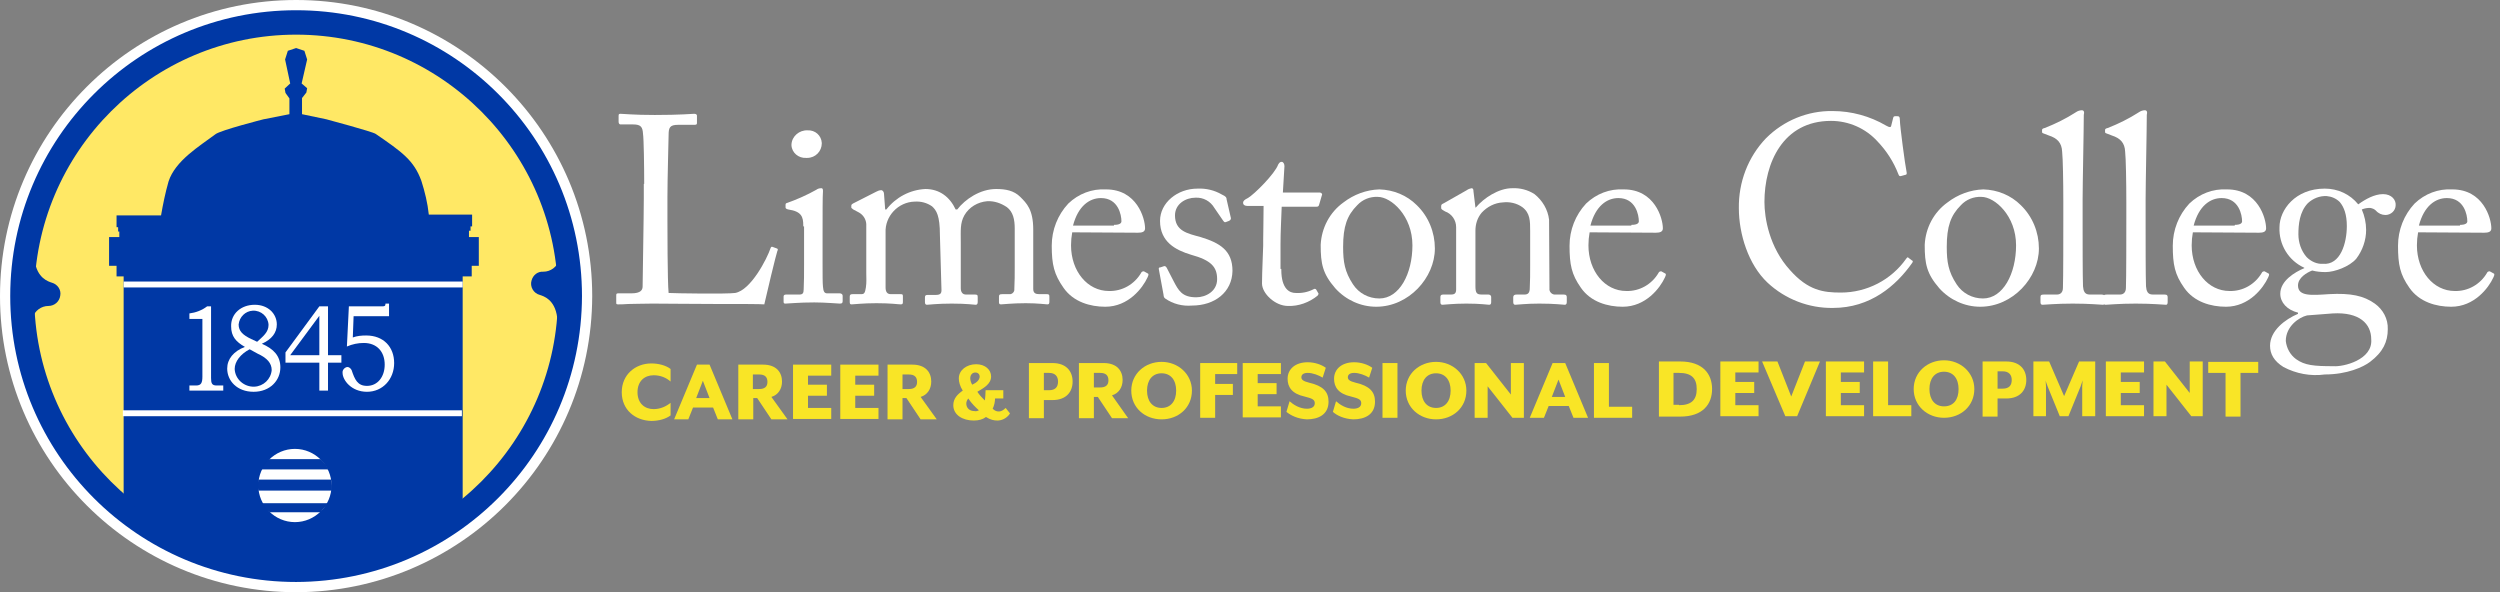 <?xml version="1.0" encoding="utf-8"?>
<!-- Generator: Adobe Illustrator 23.0.4, SVG Export Plug-In . SVG Version: 6.00 Build 0)  -->
<svg version="1.1" xmlns="http://www.w3.org/2000/svg" xmlns:xlink="http://www.w3.org/1999/xlink" x="0px" y="0px"
	 viewBox="0 0 634.9 150.4" style="enable-background:new 0 0 634.9 150.4;" xml:space="preserve">
<rect x="0" y="0" width="634.9" height="150.4" fill="#808080" stroke="none"/>
<style type="text/css">
	.st0{fill:#FFFFFF;}
	.st1{fill:#FFE865;}
	.st2{fill:#0038A5;}
	.st3{opacity:0.99;fill:#0038A5;enable-background:new    ;}
	.st4{display:none;}
	.st5{display:inline;fill:#FAE965;}
	.st6{fill:#F9E526;}
</style>
<g id="Layer_1">
	<title>limestone_global_logo</title>
	<path class="st0" d="M143.4,75.3c-0.1,38.4-31.2,69.5-69.6,69.4c-38.4-0.1-69.5-31.2-69.4-69.6C4.5,36.8,35.6,5.7,73.9,5.7
		c38.4,0,69.5,31.1,69.5,69.5C143.4,75.2,143.4,75.3,143.4,75.3"/>
	<path class="st0" d="M75.2,150.4C33.7,150.4,0,116.7,0,75.2S33.7,0,75.2,0s75.2,33.7,75.2,75.2l0,0
		C150.3,116.7,116.7,150.3,75.2,150.4z M75.2,6.4C37.1,6.4,6.3,37.2,6.3,75.3s30.8,68.9,68.9,68.9s68.9-30.8,68.9-68.9
		C144,37.3,113.2,6.5,75.2,6.4z"/>
	<path class="st1" d="M143.3,75.3c0,38.4-31.1,69.5-69.5,69.5S4.3,113.7,4.3,75.3S35.4,5.8,73.8,5.8h0
		C112.2,5.8,143.3,36.9,143.3,75.3C143.3,75.3,143.3,75.3,143.3,75.3z"/>
	<path class="st2" d="M75.2,147.8c-40.1,0-72.6-32.5-72.6-72.6S35.1,2.6,75.2,2.6s72.6,32.5,72.6,72.6v0
		C147.7,115.3,115.3,147.7,75.2,147.8z M75.2,8.8C38.5,8.8,8.7,38.6,8.7,75.3s29.8,66.5,66.5,66.5s66.5-29.8,66.5-66.5
		C141.7,38.6,111.9,8.8,75.2,8.8z"/>
	<path class="st2" d="M31.4,125.8V70.2h-1.8v-2.7h-1.9v-7.3h2.6v-1.4H30v-1.1h-0.4v-3h11.3c0.5-2.9,1.1-5.8,1.9-8.6
		c1.7-5.3,7.9-9,11.9-12c1.2-1,12.2-3.8,12.2-3.8l6.6-1.3v-4l-1-1.4l-0.2-1.1l1.4-1.3l-1.3-6.1l0.7-2.2l2.1-0.7l2.1,0.7l0.7,2.2
		l-1.4,6.1l1.4,1.2l-0.2,1.1l-1.1,1.4V29l6.2,1.3c0,0,11.6,3.1,12.5,3.7c6.7,4.6,9.7,6.7,11.6,11.9c0.9,2.8,1.6,5.7,1.9,8.6h11v3
		h-0.4v1.1h-0.4v1.6h2.5v7.3h-1.8v2.7h-2.3V128c-12,10.7-27.4,16.7-43.5,16.8C47.4,144.8,31.4,125.8,31.4,125.8"/>
	<path class="st0" d="M48.1,79.6c1.6-0.2,3.2-0.8,4.5-1.8h1V96c0,1.3,0.2,1.9,1.4,1.9h1.7v1.3h-8.6v-1.3h1.7c1.3,0,1.6-0.7,1.6-2.3
		V81h-3.3V79.6z"/>
	<path class="st0" d="M64.7,77.4c3.4,0,5.6,2.3,5.6,5c0,2.1-1.3,3.8-3.8,4.9c3,1.3,4.7,3.1,4.7,6c0,3.3-2.6,6.2-6.8,6.2
		s-6.7-2.8-6.7-5.9c0-2.4,1.6-4.4,4.5-5.5c-2.3-1.3-3.5-2.7-3.5-5.2C58.6,79.7,61.2,77.4,64.7,77.4"/>
	<path class="st2" d="M63.4,88.7c-2.3,1.2-3.8,3.1-3.8,5c0.1,2.6,2.4,4.6,5,4.5c2.3-0.1,4.2-1.9,4.4-4.2c0-1.8-1.2-3.1-3.6-4.2
		L63.4,88.7z"/>
	<path class="st2" d="M65.3,86.8c1.5-1.4,2.9-2.4,2.9-4.3c-0.1-2.1-1.9-3.7-4-3.6c-1.9,0.1-3.4,1.6-3.6,3.5c0,1.7,1.1,2.7,3.2,3.7
		L65.3,86.8z"/>
	<polygon class="st0" points="81.1,77.8 83.3,77.8 83.3,90.2 86.7,90.2 86.7,92.1 83.3,92.1 83.3,99.2 81.1,99.2 81.1,92.1 
		72.5,92.1 72.5,89.5 	"/>
	<polygon class="st2" points="81.1,90.2 81.1,80.2 73.7,90.2 	"/>
	<path class="st0" d="M88.6,77.8h8.5c0.6,0,0.8-0.1,0.8-0.7h0.9v3.2h-9l-0.2,5.4c1.1-0.4,2.2-0.5,3.4-0.5c4.4,0,7.1,2.9,7.1,7
		s-2.9,7.3-6.9,7.3s-6.2-3-6.2-4.8c-0.1-0.7,0.5-1.4,1.2-1.5c0.5,0,0.9,0.4,1.1,0.8c0.8,2.4,1.5,4,3.9,4c2.7,0,4.5-2.3,4.5-5.4
		c0-3.3-2-5.5-5.3-5.5c-1.5,0-2.9,0.3-4.3,0.9L88.6,77.8z"/>
	<rect x="31.4" y="71.5" class="st0" width="86.1" height="1.5"/>
	<rect x="31.2" y="104.2" class="st0" width="86.1" height="1.5"/>
	<path class="st0" d="M5.7,61.7c0,0-2.1,10.5,6.5,13.1c0,0-8.5,0-7.1,10.4"/>
	<path class="st2" d="M5.2,88.1c-1.5,0-0.5-29.7,1-29.5c1.6,0.2,2.8,1.5,2.7,3.1l-0.1,4.4c0.6,4.6,3.5,5.4,4.4,5.7
		c1.4,0.4,2.4,1.8,2.1,3.3c-0.2,1.5-1.5,2.6-3,2.6l0,0c-1.8,0-3.5,1.2-4,3l-0.1,4.4C8.1,86.7,6.8,88,5.2,88.1z"/>
	<path class="st2" d="M145,58.6c1.5,0,0.6,29.7-1,29.5s-2.1-1.6-2-3.1l-0.5-4.4c-0.6-4.6-3.5-5.4-4.4-5.7c-1.6-0.4-2.6-2.1-2.1-3.7
		c0.4-1.4,1.6-2.3,3-2.2l0,0c1.8,0,3.5-1.2,4-3l0.1-4.5C142.2,59.9,143.4,58.7,145,58.6z"/>
	<path class="st0" d="M84.2,123.3c0,5.1-4.2,9.3-9.3,9.3s-9.3-4.2-9.3-9.3c0-5.1,4.2-9.3,9.3-9.3C80,114,84.2,118.2,84.2,123.3"/>
	<path class="st3" d="M65.6,124.6c-0.1-0.4-0.1-0.9-0.1-1.3c0-0.5,0-1,0.1-1.5h18.5c0.1,0.5,0.2,1,0.2,1.5v1.3H65.6z"/>
	<path class="st3" d="M66.1,119.3c0,0,0.4-0.7,0.8-1.3c0.4-0.5,0.9-1,1.4-1.4h13.1c0.5,0.4,0.9,0.9,1.3,1.4c0.3,0.4,0.5,0.8,0.7,1.2
		H66.1V119.3z"/>
	<path class="st3" d="M68.5,130.1c0,0-0.8-0.6-1.4-1.1c-0.4-0.4-0.7-0.8-1-1.2h17.2c-0.3,0.4-0.6,0.8-1,1.2
		c-0.3,0.3-0.6,0.7-0.8,1.1H68.5z"/>
	<g class="st4">
		<path class="st5" d="M181,118.1c-1,2.6-3.1,4.7-5.8,5.6c-1.4,0.5-2.9,0.7-4.4,0.7c-1.7,0-3.3-0.3-4.9-1c-1.4-0.7-2.7-1.6-3.8-2.8
			c-1.1-1.3-1.9-2.8-2.4-4.4c-0.6-1.9-0.9-3.9-0.9-5.8c0-1.9,0.3-3.9,0.9-5.7c0.5-1.6,1.4-3.1,2.5-4.4c1.1-1.2,2.4-2.2,3.8-2.9
			c1.5-0.7,3.2-1,4.9-1c1.3,0,2.5,0.1,3.7,0.5c1,0.3,2,0.8,2.9,1.4c0.8,0.6,1.6,1.3,2.2,2.2c0.6,0.9,1.2,1.8,1.6,2.8l-5.2,2.2
			c-0.3-0.5-0.5-1-0.8-1.4c-0.6-0.9-1.5-1.5-2.5-1.9c-0.6-0.2-1.3-0.3-1.9-0.3c-1.9,0-3.7,0.9-4.8,2.4c-0.6,0.8-1,1.8-1.2,2.7
			c-0.6,2.3-0.6,4.7,0,7c0.2,1,0.7,1.9,1.3,2.8c0.5,0.8,1.2,1.4,2.1,1.8c0.8,0.4,1.8,0.7,2.7,0.7c0.8,0,1.6-0.1,2.4-0.3
			c0.6-0.2,1.1-0.5,1.6-0.9c0.4-0.4,0.7-0.8,0.9-1.3c0.2-0.5,0.4-1.1,0.4-1.7h-4.3v-5.2h9.8v3.6C181.9,115,181.6,116.6,181,118.1z"
			/>
		<path class="st5" d="M187.6,124V96.7h5.4v22h13.7v5.3L187.6,124z"/>
		<path class="st5" d="M232.5,116.2c-0.5,1.6-1.4,3.1-2.5,4.4c-1.1,1.2-2.4,2.2-3.8,2.8c-1.5,0.7-3.2,1-4.9,1c-1.7,0-3.4-0.3-4.9-1
			c-1.5-0.6-2.7-1.6-3.8-2.8c-1.1-1.3-1.9-2.8-2.4-4.4c-1.2-3.9-1.2-8,0-11.8c0.5-1.6,1.4-3.1,2.5-4.4c1.1-1.2,2.4-2.2,3.8-2.8
			c3.1-1.3,6.6-1.3,9.8,0c1.5,0.6,2.7,1.6,3.8,2.8c1.1,1.3,1.9,2.8,2.5,4.4C233.6,108.2,233.6,112.3,232.5,116.2L232.5,116.2z
			 M225.9,103.9c-1.1-1.5-2.8-2.3-4.7-2.3c-1.8-0.1-3.5,0.8-4.6,2.2c-1.3,1.9-1.9,4.1-1.7,6.4c-0.1,2.3,0.5,4.6,1.8,6.4
			c1.1,1.5,2.8,2.3,4.7,2.3c1.8,0.1,3.5-0.8,4.6-2.2c1.3-1.9,1.9-4.1,1.7-6.4C227.8,108.1,227.2,105.8,225.9,103.9z"/>
		<path class="st5" d="M260.3,119c-0.4,1.1-1.1,2-2,2.8c-0.9,0.8-1.9,1.3-3.1,1.7c-1.3,0.4-2.6,0.6-4,0.6h-12.3V96.7h12.5
			c2.3-0.1,4.5,0.5,6.3,1.9c1.6,1.3,2.5,3.3,2.4,5.4c0,1.1-0.2,2.2-0.8,3.1c-0.5,0.9-1.2,1.7-2.1,2.2c1.1,0.5,2,1.3,2.7,2.2
			c0.8,1.1,1.1,2.4,1.1,3.8C261,116.5,260.8,117.7,260.3,119z M253.7,102.4c-0.8-0.5-1.7-0.7-2.6-0.7h-7v5.2h7.2
			c0.9,0.1,1.7-0.2,2.4-0.7c0.5-0.5,0.7-1.2,0.7-1.8C254.5,103.6,254.2,102.9,253.7,102.4z M251.4,111.7h-7.3v7.1h7.3
			c1.1,0.1,2.1-0.3,3-1c0.7-0.7,1-1.6,1-2.6C255.4,112.9,254,111.7,251.4,111.7z"/>
		<path class="st5" d="M283.8,124l-2.1-6.1h-10l-2.1,6.1h-5.9l10.5-27.3h5.3l10.4,27.3H283.8z M278,107.7c-0.3-0.8-0.5-1.6-0.8-2.3
			s-0.4-1.4-0.6-1.9c-0.1,0.5-0.3,1.2-0.6,1.9s-0.5,1.5-0.8,2.3l-1.8,5h6.2L278,107.7z"/>
		<path class="st5" d="M294.9,124V96.7h5.4v22H314v5.3L294.9,124z"/>
		<path class="st5" d="M330.4,124V96.7h18.9v5.3h-13.5v4.7h7.8v5.3h-7.8v6.6h14.1v5.3L330.4,124z"/>
		<path class="st5" d="M371.4,124l-2.5-4.2l-0.8-1.4c-0.3-0.5-0.6-1-0.9-1.5s-0.5-1-0.8-1.4s-0.4-0.8-0.5-1l-0.5,1
			c-0.2,0.4-0.5,0.9-0.7,1.4s-0.6,1-0.9,1.5s-0.6,1-0.8,1.4l-2.5,4.1H354l8.7-14l-8.3-13.3h6.5l2.1,3.5l0.8,1.4
			c0.3,0.5,0.6,1,0.9,1.5l0.8,1.4c0.2,0.4,0.4,0.8,0.5,1c0.1-0.3,0.3-0.6,0.5-1s0.5-0.9,0.8-1.4l0.8-1.5c0.3-0.5,0.6-1,0.8-1.4
			l2.1-3.5h6.5l-8.3,13.3l8.7,14L371.4,124z"/>
		<path class="st5" d="M403.8,109.4c-0.5,1.1-1.2,2-2.1,2.8c-0.9,0.8-2,1.3-3.1,1.6c-1.3,0.3-2.6,0.5-3.9,0.5h-6v9.7h-5.4V96.7h11.9
			c1.2,0,2.5,0.2,3.6,0.5c1.1,0.3,2.1,0.9,3,1.6c0.9,0.7,1.5,1.7,2,2.7c0.5,1.2,0.8,2.5,0.7,3.8
			C404.5,106.7,404.3,108.1,403.8,109.4z M397.8,102.8c-0.9-0.6-1.9-0.9-2.9-0.8h-6.3v6.9h6.4c2.6,0,3.9-1.2,3.9-3.5
			C398.9,104.4,398.5,103.5,397.8,102.8L397.8,102.8z"/>
		<path class="st5" d="M409.7,124V96.7h18.9v5.3h-13.5v4.7h7.8v5.3h-7.8v6.6h14.1v5.3L409.7,124z"/>
		<path class="st5" d="M450.9,124l-4.9-9.8h-5.5v9.8h-5.4V96.7h12.7c1.2,0,2.5,0.2,3.6,0.5c1.1,0.3,2.1,0.9,3,1.6
			c0.9,0.7,1.5,1.7,2,2.7c1.2,2.9,0.9,6.1-0.6,8.9c-1,1.4-2.3,2.4-3.9,3l5.2,10.6L450.9,124z M450.5,102.8c-0.8-0.6-1.9-0.8-2.9-0.8
			h-7.2v7h7.2c2.6,0,3.9-1.2,3.9-3.5C451.7,104.5,451.3,103.5,450.5,102.8z"/>
		<path class="st5" d="M463.3,124V96.7h5.4V124H463.3z"/>
		<path class="st5" d="M476.2,124V96.7h18.9v5.3h-13.5v4.7h7.8v5.3h-7.8v6.6h14.1v5.3L476.2,124z"/>
		<path class="st5" d="M518.8,124l-10-14.9c-0.3-0.5-0.7-1.1-1.1-1.7c-0.3-0.5-0.6-0.9-0.8-1.4c0,0.3,0,0.6,0,1.2s0,1.1,0,1.7
			s0,1.1,0,1.7s0,1.1,0,1.4v12h-5.4V96.7h5.3l9.6,14.4c0.3,0.5,0.7,1.1,1.1,1.7c0.3,0.5,0.6,0.9,0.8,1.4c0-0.3,0-0.6,0-1.2
			s0-1,0-1.6s0-1.2,0-1.8s0-1.1,0-1.4V96.7h5.4V124H518.8z"/>
		<path class="st5" d="M546.3,104.6c-0.5-0.9-1.1-1.6-1.9-2.2c-0.9-0.6-2-0.8-3.1-0.8c-0.9,0-1.9,0.2-2.7,0.6
			c-0.8,0.4-1.5,1.1-2,1.8c-0.6,0.8-1,1.8-1.2,2.7c-0.3,1.1-0.4,2.3-0.4,3.5c0,1.2,0.1,2.3,0.4,3.4c0.3,1,0.7,1.9,1.3,2.8
			c0.5,0.8,1.2,1.4,2,1.8c0.8,0.4,1.8,0.7,2.7,0.7c1.1,0,2.2-0.2,3.1-0.8c0.9-0.7,1.7-1.6,2.3-2.7l4.6,2.7c-0.8,1.8-2.2,3.4-3.9,4.6
			c-1.9,1.1-4,1.7-6.2,1.6c-1.7,0-3.3-0.3-4.9-1c-1.5-0.7-2.7-1.6-3.8-2.8c-1.1-1.3-1.9-2.8-2.4-4.4c-0.6-1.9-0.9-3.9-0.9-5.8
			c0-1.9,0.3-3.9,0.9-5.7c0.5-1.6,1.4-3.1,2.5-4.4c1.1-1.2,2.4-2.2,3.8-2.9c1.5-0.7,3.2-1,4.9-1c1.2,0,2.3,0.1,3.5,0.4
			c1,0.3,1.9,0.7,2.8,1.2c0.8,0.5,1.5,1.2,2.1,1.9c0.6,0.8,1.1,1.6,1.6,2.4L546.3,104.6z"/>
		<path class="st5" d="M556.8,124V96.7h18.9v5.3h-13.5v4.7h7.8v5.3h-7.8v6.6h14.1v5.3L556.8,124z"/>
	</g>
</g>
<g id="Limestone_College">
	<path class="st0" d="M163.6,46.7c0-4.4-0.1-11.5-0.3-12.7c-0.1-1.7-0.5-2.4-2.5-2.4h-3.2c-0.4,0-0.5-0.4-0.5-0.7v-1.5
		c0-0.4,0.1-0.5,0.5-0.5c0.8,0,3.2,0.3,8.7,0.3c6.6,0,9.4-0.3,10-0.3s0.7,0.3,0.7,0.5v1.8c0,0.4-0.1,0.5-0.7,0.5h-4.1
		c-2.1,0-2.4,0.7-2.4,2.6c0,0.9-0.3,11.1-0.3,15.8v5.8c0,1.2,0,15.7,0.3,18.5c1.5,0.1,14.8,0.3,16.9,0c4-0.7,8.1-8.7,9-11.4
		c0.1-0.3,0.3-0.4,0.5-0.3l1.1,0.4c0.3,0.1,0.3,0.3,0.1,0.7c-0.2,0.4-2.9,11.6-3.3,13.5c-0.9-0.1-6.2-0.1-12.2-0.1
		s-12.7-0.1-16.2-0.1c-2.6,0-4.6,0.1-6.1,0.1c-1.3,0.1-2.1,0.1-2.6,0.1s-0.5-0.1-0.5-0.5V75c0-0.4,0.1-0.5,0.5-0.5h3.3
		c2.5,0,2.9-0.9,2.9-1.8c0-1.3,0.3-18.1,0.3-22.2v-3.8H163.6z"/>
	<path class="st0" d="M204,57.3c0-2.2-0.4-3.6-3.8-4.1c-0.5-0.1-0.7-0.3-0.7-0.5V52c0-0.3,0.1-0.4,0.5-0.5c2.5-0.9,5-2,7.3-3.3
		c0.4-0.3,0.8-0.4,1.3-0.4c0.4,0,0.4,0.4,0.4,0.8c-0.1,1.2-0.1,5.4-0.1,11V67c0,2.6,0,5,0.1,5.8c0.1,1.3,0.4,1.7,1.1,1.7h3.2
		c0.3,0,0.7,0.2,0.7,0.6c0,0,0,0.1,0,0.1v1.2c0,0.5-0.1,0.7-0.7,0.7s-3.7-0.3-6.5-0.3c-4,0-6.6,0.3-7.3,0.3c-0.4,0-0.5-0.1-0.5-0.5
		v-1.3c0-0.4,0.3-0.5,0.7-0.5h3.3c0.8,0,1.1-0.3,1.1-1.3c0.1-2,0.1-4.1,0.1-6.2v-9.8H204L204,57.3L204,57.3z M201,36.7
		c0.1-2.1,2-3.7,4.1-3.6c0,0,0,0,0,0c1.9-0.1,3.5,1.3,3.6,3.2c0,0,0,0.1,0,0.1c0,2-1.6,3.7-3.7,3.7c-0.1,0-0.2,0-0.3,0
		c-1.9,0.1-3.6-1.3-3.7-3.2C201,36.9,201,36.8,201,36.7z"/>
	<path class="st0" d="M238.7,59.7c0-5-0.9-6.3-2-7.3c-1.3-0.9-2.8-1.3-4.4-1.2c-4.2,0.1-7.6,3.7-7.4,7.9c0,0.2,0,0.4,0,0.6V73
		c0,1.1,0.4,1.7,1.3,1.7h2.4c0.7,0,0.7,0.1,0.7,0.7v1.1c0,0.5,0,0.8-0.5,0.8c-0.7,0-2.4-0.3-6.2-0.3c-3.6,0-5.7,0.3-6.3,0.3
		c-0.4,0-0.5-0.1-0.5-0.7v-1.2c0-0.5,0.1-0.7,0.8-0.7h2.2c0.7,0,0.9-0.4,1.1-1.7s0.1-2.4,0.1-3.6v-12c0.1-1.4-0.6-2.7-1.8-3.4
		l-1.5-0.8c-0.4-0.3-0.5-0.4-0.5-0.5v-0.5c0-0.2,0.2-0.4,0.4-0.5l5.9-3c0.4-0.2,0.8-0.4,1.3-0.4c0.4,0,0.7,0.5,0.7,0.9l0.3,4h0.3
		c2.4-3.1,6-5,9.9-5.2c3.6,0,6.2,2,7.7,5.2h0.4c2-2.6,5.8-5.2,9.9-5.2c2.4,0,4.5,0.4,6.1,2s3.3,3.2,3.3,8.3v15.1
		c0,1.1,0.7,1.3,1.5,1.3h1.8c0.7,0,0.8,0.1,0.8,0.7v1.2c0,0.5-0.1,0.7-0.5,0.7s-2.4-0.3-5.5-0.3c-3.4,0-5.8,0.3-6.3,0.3
		s-0.5-0.3-0.5-0.7v-1.2c0-0.5,0.1-0.7,0.9-0.7h1.7c0.6,0.1,1.2-0.4,1.3-1c0-0.1,0-0.2,0-0.3c0.1-1.6,0.1-4,0.1-5.4V58
		c0-2.2-0.4-4.2-2-5.4c-1.5-1-3.2-1.6-5-1.5c-2.4,0.2-4.6,1.5-5.8,3.6c-1.1,2-0.9,3.8-0.9,6.9v11.6c0,0.9,0.4,1.6,1.3,1.6h2.2
		c0.7,0,0.8,0.1,0.8,0.7v1.1c0,0.5-0.1,0.8-0.5,0.8s-2.2-0.3-6.1-0.3c-3.7,0-5.9,0.3-6.3,0.3s-0.5-0.3-0.5-0.7v-1.1
		c0-0.5,0.1-0.7,0.7-0.7h2c1.1,0,1.5-0.3,1.5-1.2C239.1,73.7,238.7,59.7,238.7,59.7z"/>
	<path class="st0" d="M272.3,59c-0.2,1.1-0.3,2.2-0.3,3.3c0,6.6,4.2,11.6,9.6,11.6c3.4,0.1,6.5-1.7,8.2-4.6c0.1-0.3,0.4-0.4,0.7-0.4
		l0.9,0.5c0.3,0.1,0.4,0.3,0,1.1c-1.2,2.6-4.8,7.4-10.7,7.4c-3.8,0-8.1-1.2-10.6-4.8c-2.4-3.4-3-5.9-3-10.7c0-4,1.5-7.8,4.2-10.7
		c2.6-2.5,6-3.8,9.6-3.6c7.8,0,9.9,7.3,9.9,9.9c0,0.9-0.8,1.1-1.8,1.1L272.3,59z M283,57.1c1.3,0,1.8-0.4,1.8-0.9
		c0-1.6-0.8-5.9-5.2-5.9c-2.9,0-5.8,2-7.1,7h10.4v-0.2L283,57.1z"/>
	<path class="st0" d="M295.9,75.8c-0.3-0.2-0.4-0.6-0.4-0.9l-1.2-6.5c-0.1-0.4,0.1-0.5,0.4-0.5l0.9-0.3c0.3-0.1,0.5,0.1,0.7,0.4
		l1.7,3.3c1.3,2.5,2.2,4.2,5.8,4.2c2.4,0,5.3-1.5,5.3-4.6s-1.5-4.8-6.6-6.2c-4-1.2-7.9-3.3-7.9-8.6c0-4.6,4.4-8.2,9.5-8.2
		c2.2-0.1,4.3,0.4,6.2,1.5c1.1,0.5,1.2,0.8,1.2,1.2l1.1,4.8c0,0.3-0.1,0.5-0.5,0.7l-0.8,0.3c-0.3,0.1-0.4,0-0.7-0.4l-2.2-3.2
		c-1-1.7-2.8-2.7-4.8-2.6c-2.5,0-5.2,1.6-5.2,4.5c0,4,3.2,4.6,6.5,5.5c4.9,1.5,8.1,3.4,8.1,8.6c-0.1,5.4-4.5,8.8-10.3,8.8
		C300.3,77.8,297.9,77.2,295.9,75.8z"/>
	<path class="st0" d="M325.4,68.5c0,5,2.2,5.9,3.6,5.9c1.6,0.1,3.1-0.2,4.5-0.9c0.4-0.3,0.7-0.1,0.8,0.1l0.4,0.7
		c0.3,0.3,0.1,0.5-0.1,0.8c-2.1,1.7-4.8,2.7-7.5,2.6c-3.3,0-6.6-3.2-6.6-5.7c0-2.8,0.3-8.7,0.3-9.6v-1.5c0-1.2,0.1-5.7,0.1-8.6h-4.1
		c-0.7,0-1.1-0.3-1.1-0.8s0.4-0.8,1.2-1.2c1.6-0.9,6.9-6.2,7.7-8.5c0.3-0.5,0.5-0.7,0.9-0.7s0.7,0.5,0.7,1.1l-0.4,6.7h9.4
		c0.4,0,0.7,0.4,0.5,0.7L335,52c-0.1,0.4-0.3,0.5-0.7,0.5h-8.8c-0.1,3.2-0.3,6.3-0.3,9.5v6.3h0.2L325.4,68.5L325.4,68.5z"/>
	<path class="st0" d="M339.1,73.2c-3.2-3.7-3.7-6.2-3.7-11c0.2-4.3,2.3-8.3,5.8-10.8c2.6-2,5.8-3.2,9.1-3.3c3.6,0.1,7,1.5,9.5,4
		c3,2.9,4.6,6.9,4.6,11c0,7.4-6.6,14.8-14.9,14.8C345.6,77.9,341.8,76.2,339.1,73.2z M358.7,62.3c0-7.5-5.4-12.3-8.8-12.3
		c-2-0.1-3.9,0.7-5.2,2.1c-2.6,2.6-3.6,5.4-3.6,10.6c0,3.8,0.4,6.3,2.5,9.5c1.5,2.3,4,3.6,6.7,3.6C355.4,75.8,358.7,69.5,358.7,62.3
		z"/>
	<path class="st0" d="M393.5,73.3c-0.1,0.7,0.5,1.4,1.2,1.5c0.1,0,0.2,0,0.3,0h2.1c0.7,0,0.8,0.3,0.8,0.7v1.1c0,0.5-0.1,0.8-0.5,0.8
		s-2.5-0.3-6.5-0.3c-3.4,0-5.5,0.3-6.1,0.3c-0.4,0-0.5-0.3-0.5-0.8v-1.1c0-0.5,0.3-0.7,0.9-0.7h2c0.8,0,1.3-0.4,1.3-1.6
		c0.1-1.7,0.1-4,0.1-5.7v-8.8c0-2.6,0-4.6-2-6.1c-1.4-1-3.2-1.4-4.9-1.2c-2.1,0.1-4,1.1-5.4,2.6c-1.1,1.3-1.6,2.9-1.6,4.6v14
		c0,1.8,0.3,2.2,1.6,2.2h1.7c0.3,0,0.7,0.2,0.7,0.6c0,0,0,0.1,0,0.1v1.2c0,0.4-0.1,0.7-0.5,0.7s-2.2-0.3-5.8-0.3
		c-3.4,0-5.5,0.3-6.1,0.3c-0.4,0-0.5-0.3-0.5-0.7v-1.2c0-0.4,0.1-0.7,0.7-0.7h2c0.9,0,1.3-0.3,1.3-1.3V57.7c0-1.8-1.1-3.4-2.8-4
		l-0.5-0.3c-0.5-0.3-0.5-0.4-0.5-0.7v-0.4c0-0.4,0.3-0.5,0.7-0.7l5.8-3.3c0.4-0.3,0.8-0.4,1.2-0.5c0.4,0,0.5,0.3,0.5,0.8l0.5,4.1
		h0.1c2-2.4,5.8-4.9,9.2-4.9c2-0.1,4,0.4,5.7,1.5c2,1.6,3.4,3.9,3.7,6.5L393.5,73.3L393.5,73.3z"/>
	<path class="st0" d="M403.7,59c-0.2,1.1-0.3,2.2-0.3,3.3c0,6.6,4.2,11.6,9.6,11.6c3.4,0.1,6.5-1.7,8.2-4.6c0.1-0.3,0.4-0.4,0.7-0.4
		l0.9,0.5c0.3,0.1,0.4,0.3,0,1.1c-1.2,2.6-4.8,7.4-10.7,7.4c-3.8,0-8.1-1.2-10.6-4.8c-2.4-3.4-2.9-5.9-2.9-10.7
		c0-4,1.5-7.8,4.2-10.7c2.6-2.5,6-3.8,9.6-3.6c7.8,0,9.9,7.3,9.9,9.9c0,0.9-0.8,1.1-1.8,1.1L403.7,59z M414.4,57.1
		c1.3,0,1.8-0.4,1.8-0.9c0-1.6-0.8-5.9-5.2-5.9c-2.9,0-5.8,2-7.1,7h10.4v-0.2L414.4,57.1z"/>
	<path class="st0" d="M448.9,71.8c-4.9-4.6-7.3-12.4-7.3-18.9c-0.1-6.6,2.3-13,6.9-17.8c4.5-4.5,10.6-7,16.9-6.9
		c4.8,0,9.5,1.3,13.6,3.7c0.9,0.5,1.2,0.5,1.3,0l0.5-2c0.1-0.4,0.3-0.4,0.9-0.4s0.8,0.1,0.8,1.1c0,1.3,1.3,11.2,1.7,13.1
		c0.1,0.4,0,0.7-0.3,0.7l-1.1,0.3c-0.4,0.1-0.5,0-0.7-0.5c-1.2-3.1-3-5.9-5.3-8.3c-3-3.3-7.3-5.2-11.8-5.2
		c-12.2,0-16.9,10.7-16.9,20.6c0,4,1.2,11.5,6.5,17.3c4.6,5.2,8.5,5.7,12.9,5.7c6.6,0,12.8-3.2,16.6-8.6c0.3-0.4,0.4-0.4,0.5-0.3
		l0.9,0.7c0.3,0.1,0.4,0.3,0.1,0.7c-4.1,5.8-10.6,11.4-20.1,11.4C459.4,78.3,453.4,76,448.9,71.8z"/>
	<path class="st0" d="M492.5,73.2c-3.2-3.7-3.7-6.2-3.7-11c0.2-4.3,2.3-8.3,5.8-10.8c2.6-2,5.8-3.2,9.1-3.3c3.6,0.1,7,1.5,9.5,4
		c3,2.9,4.6,6.9,4.6,11c0,7.4-6.6,14.8-14.9,14.8C499,77.9,495.2,76.2,492.5,73.2z M512,62.3c0-7.5-5.4-12.3-8.8-12.3
		c-2-0.1-3.9,0.7-5.2,2.1c-2.6,2.6-3.6,5.4-3.6,10.6c0,3.8,0.4,6.3,2.5,9.5c1.5,2.3,4,3.6,6.7,3.6C508.7,75.8,512,69.5,512,62.3z"/>
	<path class="st0" d="M528.9,56.9c0,3.6,0,13.7,0.1,15.8c0.1,1.2,0.4,2.1,1.7,2.1h3c0.7,0,0.8,0.3,0.8,0.7v1.2
		c0,0.4-0.1,0.7-0.4,0.7c-0.5,0-3.4-0.3-7.7-0.3s-7,0.3-7.7,0.3c-0.4,0-0.5-0.3-0.5-0.7v-1.2c0-0.5,0.1-0.7,0.9-0.7h3.3
		c0.8,0,1.5-0.5,1.5-1.7C524,71,524,59.4,524,55.5v-4.3c0-4.8-0.1-11-0.3-12.7c-0.1-2.2-1.2-3.4-3.4-4.1l-1.3-0.5
		c-0.4-0.1-0.4-0.3-0.4-0.4V33c0-0.3,0.3-0.4,0.7-0.5c2.8-1.1,5.4-2.4,7.9-4c0.4-0.3,1-0.5,1.5-0.5c0.5,0,0.7,0.4,0.5,1.2
		c0,3.7-0.3,17.7-0.3,21.5L528.9,56.9L528.9,56.9z"/>
	<path class="st0" d="M544.9,56.9c0,3.6,0,13.7,0.1,15.8c0.1,1.2,0.4,2.1,1.7,2.1h3c0.7,0,0.8,0.3,0.8,0.7v1.2
		c0,0.4-0.1,0.7-0.4,0.7c-0.5,0-3.4-0.3-7.7-0.3s-7,0.3-7.7,0.3c-0.4,0-0.5-0.3-0.5-0.7v-1.2c0-0.5,0.1-0.7,0.9-0.7h3.3
		c0.8,0,1.5-0.5,1.5-1.7C540,71,540,59.4,540,55.5v-4.3c0-4.8-0.1-11-0.3-12.7c-0.1-2.2-1.2-3.4-3.4-4.1l-1.3-0.5
		c-0.4-0.1-0.4-0.3-0.4-0.4V33c0-0.3,0.3-0.4,0.7-0.5c2.8-1.1,5.4-2.4,7.9-4c0.4-0.3,1-0.5,1.5-0.5c0.5,0,0.7,0.4,0.5,1.2
		c0,3.7-0.3,17.7-0.3,21.5L544.9,56.9L544.9,56.9z"/>
	<path class="st0" d="M556.9,59c-0.2,1.1-0.3,2.2-0.3,3.3c0,6.6,4.2,11.6,9.6,11.6c3.4,0.1,6.5-1.7,8.2-4.6c0.1-0.3,0.4-0.4,0.7-0.4
		l0.9,0.5c0.3,0.1,0.4,0.3,0,1.1c-1.2,2.6-4.8,7.4-10.7,7.4c-3.8,0-8.1-1.2-10.6-4.8c-2.4-3.4-2.9-5.9-2.9-10.7
		c0-4,1.5-7.8,4.2-10.7c2.6-2.5,6-3.8,9.6-3.6c7.8,0,9.9,7.3,9.9,9.9c0,0.9-0.8,1.1-1.8,1.1L556.9,59z M567.6,57.1
		c1.3,0,1.8-0.4,1.8-0.9c0-1.6-0.8-5.9-5.2-5.9c-2.9,0-5.8,2-7.1,7h10.4L567.6,57.1L567.6,57.1z"/>
	<path class="st0" d="M579.9,93.2c-2.4-1.5-3.4-3.3-3.4-5.4c0-3.8,3.8-6.7,7.1-8.1v-0.3c-2.8-0.7-4.5-2.6-4.5-4.8
		c0-3.3,3.7-5.5,6.1-6.5V68c-4-1.8-6.5-5.9-6.3-10.3c0-4.4,4-9.8,11.5-9.8c3.3,0,6.4,1.4,8.5,4c1.8-1.3,4.1-2.6,6.3-2.6
		s3.3,1.5,3.2,2.8c0,1.4-1.2,2.5-2.6,2.5c-0.9,0-1.8-0.4-2.4-1.1c-0.4-0.4-0.9-0.6-1.5-0.7c-0.7,0-1.4,0.1-2.1,0.4
		c0.7,1.6,1.1,3.4,1.1,5.2c0,2.6-0.9,5.2-2.5,7.3c-1.7,2-5.5,3.4-7.8,3.4c-1.1,0-2.3-0.1-3.4-0.4c-1.3,0.5-3.6,1.8-3.6,3.8
		c0,2.8,3.4,2.5,7.9,2.2c5.5-0.3,8.8,0.4,11.6,2.4c2.1,1.5,3.4,3.9,3.3,6.5c0,3.2-1.2,5.8-4.5,8.3c-1.7,1.3-5.8,3.2-11.5,3.2
		C586.8,95.6,583.1,94.9,579.9,93.2z M602.2,86.2c0-4-3-7-9.8-6.6l-6.5,0.5c-2.1,0.5-5.4,2.8-5.4,6.5c0.2,1.8,1.1,3.5,2.6,4.6
		c2.2,1.6,4.6,1.8,9.5,1.8C595.1,93.2,602.6,91.4,602.2,86.2z M596,57.4c0-2.9-0.7-4.8-1.8-6.1c-0.9-0.9-2.1-1.4-3.3-1.5
		c-1.8-0.1-3.5,0.6-4.8,1.8c-2.1,2.2-2.4,5.4-2.4,7.9c0,2.1,0.7,4.2,2.1,5.8c1.1,1.1,2.6,1.8,4.1,1.7C594.4,67.4,596,61.7,596,57.4z
		"/>
	<path class="st0" d="M614.1,59c-0.2,1.1-0.3,2.2-0.3,3.3c0,6.6,4.2,11.6,9.6,11.6c3.4,0.1,6.5-1.7,8.2-4.6c0.1-0.3,0.4-0.4,0.7-0.4
		l0.9,0.5c0.3,0.1,0.4,0.3,0,1.1c-1.2,2.6-4.8,7.4-10.7,7.4c-3.8,0-8.1-1.2-10.6-4.8c-2.4-3.4-2.9-5.9-2.9-10.7
		c0-4,1.5-7.8,4.2-10.7c2.6-2.5,6-3.8,9.6-3.6c7.8,0,9.9,7.3,9.9,9.9c0,0.9-0.8,1.1-1.8,1.1L614.1,59z M624.8,57.1
		c1.3,0,1.8-0.4,1.8-0.9c0-1.6-0.8-5.9-5.2-5.9c-2.9,0-5.8,2-7.1,7h10.4C624.7,57.3,624.8,57.1,624.8,57.1z"/>
</g>
<g id="Layer_2">
	<g>
		<path class="st6" d="M157.9,99.6c0-4.5,3.5-7.3,7.5-7.3c1.9,0,3.7,0.5,4.9,1.4v3.2c-1.1-1-2.6-1.6-4.3-1.6c-2.3,0-4.1,1.5-4.1,4.3
			c0,2.8,1.8,4.3,4.1,4.3c1.7,0,3.2-0.7,4.3-1.6v3.2c-1.2,0.9-3,1.4-4.9,1.4C161.3,106.8,157.9,104.1,157.9,99.6z"/>
		<path class="st6" d="M177,92.6h3.2l5.8,13.9h-3.7l-1.2-3h-5.1l-1.2,3h-3.6L177,92.6z M180.2,101.1l-1.7-4.4l-1.7,4.4H180.2z"/>
		<path class="st6" d="M200,106.5h-4.1l-3.6-5.4h-1v5.4h-3.8V92.6h6.3c3.4,0,4.8,2,4.8,4.3c0,1.9-1,3.4-2.7,3.9L200,106.5z
			 M192.8,98.8c1.4,0,2.1-0.6,2.1-1.8c0-1.2-0.6-1.9-2.1-1.9h-1.6v3.7H192.8z"/>
		<path class="st6" d="M201.4,92.6h9.7v2.8h-5.9v2.3h4.8v2.8h-4.8v3.1h5.9v2.8h-9.7V92.6z"/>
		<path class="st6" d="M213.4,92.6h9.7v2.8h-5.9v2.3h4.8v2.8h-4.8v3.1h5.9v2.8h-9.7V92.6z"/>
		<path class="st6" d="M237.9,106.5h-4.1l-3.6-5.4h-1v5.4h-3.8V92.6h6.3c3.4,0,4.8,2,4.8,4.3c0,1.9-1,3.4-2.7,3.9L237.9,106.5z
			 M230.8,98.8c1.4,0,2.1-0.6,2.1-1.8c0-1.2-0.6-1.9-2.1-1.9h-1.6v3.7H230.8z"/>
		<path class="st6" d="M261.4,92.2h5.9c3.5,0,5.1,2.1,5.1,4.7c0,2.6-1.6,4.7-5.1,4.7h-2.2v4.6h-3.8V92.2z M266.4,99.1
			c1.6,0,2.3-0.8,2.3-2.2c0-1.3-0.7-2.2-2.3-2.2h-1.3v4.4H266.4z"/>
		<path class="st6" d="M286.5,106.2h-4.1l-3.6-5.4h-1v5.4H274V92.2h6.3c3.4,0,4.8,2,4.8,4.3c0,1.9-1,3.4-2.7,3.9L286.5,106.2z
			 M279.4,98.4c1.4,0,2.1-0.6,2.1-1.8c0-1.2-0.6-1.9-2.1-1.9h-1.6v3.7H279.4z"/>
		<path class="st6" d="M287.3,99.2c0-4.3,3.5-7.3,7.7-7.3c4.2,0,7.7,3.1,7.7,7.3c0,4.3-3.4,7.3-7.7,7.3
			C290.7,106.5,287.3,103.5,287.3,99.2z M298.7,99.2c0-2.7-1.4-4.4-3.7-4.4c-2.3,0-3.7,1.7-3.7,4.4c0,2.7,1.4,4.4,3.7,4.4
			C297.3,103.6,298.7,101.9,298.7,99.2z"/>
		<path class="st6" d="M304.8,92.2h9.4v2.8h-5.6v2.5h4.5v2.8h-4.5v5.8h-3.8V92.2z"/>
		<path class="st6" d="M315.6,92.2h9.7v2.8h-5.9v2.3h4.8v2.8h-4.8v3.1h5.9v2.8h-9.7V92.2z"/>
		<path class="st6" d="M326.7,104.6l0.8-2.7c1,0.9,2.6,1.9,4.4,1.9c1.1,0,2-0.4,2-1.4c0-0.9-0.6-1.2-2.6-1.7
			c-3.2-0.7-4.3-2.4-4.3-4.5c0-2.5,2-4.2,5.1-4.2c1.8,0,3.5,0.6,4.6,1.4l-0.8,2.5c-1-0.6-2.5-1.2-3.8-1.2c-1,0-1.6,0.4-1.6,1.1
			c0,0.6,0.4,1,2,1.4c3.5,0.8,4.9,2.3,4.9,4.8c0,3.3-2.6,4.5-5.5,4.5C329.6,106.4,327.8,105.5,326.7,104.6z"/>
		<path class="st6" d="M338.5,104.6l0.8-2.7c1,0.9,2.6,1.9,4.4,1.9c1.1,0,2-0.4,2-1.4c0-0.9-0.6-1.2-2.6-1.7
			c-3.2-0.7-4.3-2.4-4.3-4.5c0-2.5,2-4.2,5.1-4.2c1.8,0,3.5,0.6,4.6,1.4l-0.8,2.5c-1-0.6-2.5-1.2-3.8-1.2c-1,0-1.6,0.4-1.6,1.1
			c0,0.6,0.4,1,2,1.4c3.5,0.8,4.9,2.3,4.9,4.8c0,3.3-2.6,4.5-5.5,4.5C341.3,106.4,339.5,105.5,338.5,104.6z"/>
		<path class="st6" d="M351.1,92.2h3.8v13.9h-3.8V92.2z"/>
		<path class="st6" d="M357,99.2c0-4.3,3.5-7.3,7.7-7.3c4.2,0,7.7,3.1,7.7,7.3c0,4.3-3.4,7.3-7.7,7.3
			C360.5,106.5,357,103.5,357,99.2z M368.4,99.2c0-2.7-1.4-4.4-3.7-4.4c-2.3,0-3.7,1.7-3.7,4.4c0,2.7,1.4,4.4,3.7,4.4
			C367,103.6,368.4,101.9,368.4,99.2z"/>
		<path class="st6" d="M374.5,92.2h2.9l6.3,8v-8h3.3v13.9h-2.9l-6.3-8v8h-3.3V92.2z"/>
		<path class="st6" d="M394.3,92.2h3.2l5.8,13.9h-3.7l-1.2-3h-5.1l-1.2,3h-3.6L394.3,92.2z M397.5,100.8l-1.7-4.4l-1.7,4.4H397.5z"
			/>
		<path class="st6" d="M404.8,92.2h3.8v11.1h5.9v2.8h-9.7V92.2z"/>
		<path class="st6" d="M421.3,91.8h5.4c5.7,0,8.1,3.1,8.1,7c0,3.8-2.3,7-8.1,7h-5.4V91.8z M426.4,102.9c3.1,0,4.5-1.3,4.5-4.1
			c0-2.8-1.4-4.1-4.5-4.1H425v8.1H426.4z"/>
		<path class="st6" d="M436.9,91.8h9.7v2.8h-5.9V97h4.8v2.8h-4.8v3.1h5.9v2.8h-9.7V91.8z"/>
		<path class="st6" d="M447.5,91.8h3.9l3.5,8.9l3.5-8.9h3.8l-5.8,13.9h-3L447.5,91.8z"/>
		<path class="st6" d="M463.7,91.8h9.7v2.8h-5.9V97h4.8v2.8h-4.8v3.1h5.9v2.8h-9.7V91.8z"/>
		<path class="st6" d="M475.7,91.8h3.8v11.1h5.9v2.8h-9.7V91.8z"/>
		<path class="st6" d="M486,98.8c0-4.3,3.5-7.3,7.7-7.3c4.2,0,7.7,3.1,7.7,7.3c0,4.3-3.4,7.3-7.7,7.3
			C489.5,106.1,486,103.1,486,98.8z M497.4,98.8c0-2.7-1.4-4.4-3.7-4.4c-2.3,0-3.7,1.7-3.7,4.4c0,2.7,1.4,4.4,3.7,4.4
			C496.1,103.2,497.4,101.5,497.4,98.8z"/>
		<path class="st6" d="M503.6,91.8h5.9c3.5,0,5.1,2.1,5.1,4.7c0,2.6-1.6,4.7-5.1,4.7h-2.2v4.6h-3.8V91.8z M508.6,98.7
			c1.6,0,2.3-0.8,2.3-2.2c0-1.3-0.7-2.2-2.3-2.2h-1.3v4.4H508.6z"/>
		<path class="st6" d="M516.2,91.8h4.2l3.8,8.8l3.8-8.8h4.1v13.9h-3.3v-7.6c0-0.3,0.1-1.4,0.1-1.5l-0.5,1.5l-3.1,7.6h-2.2l-3.1-7.6
			c-0.1-0.3-0.5-1.3-0.5-1.5c0,0.1,0.1,1.2,0.1,1.5v7.6h-3.2V91.8z"/>
		<path class="st6" d="M534.8,91.8h9.7v2.8h-5.9V97h4.8v2.8h-4.8v3.1h5.9v2.8h-9.7V91.8z"/>
		<path class="st6" d="M546.9,91.8h2.9l6.3,8v-8h3.3v13.9h-2.9l-6.3-8v8h-3.3V91.8z"/>
		<path class="st6" d="M565.3,94.7h-4.5v-2.8h12.7v2.8h-4.5v11.1h-3.8V94.7z"/>
	</g>
	<g>
		<path class="st6" d="M242.1,102.9c0-1.7,1.1-2.8,2.4-3.7c-0.7-1.1-1-2.2-1-3.1c0-2.1,2-3.6,4.4-3.6c2.3,0,3.8,1.4,3.8,3.1
			c0,1.9-1.8,2.9-3.5,3.9c0.6,0.9,1.3,1.6,1.9,2.2c0.1-0.4,0.2-1.9,0.2-2.6h4.5v2.1h-2.1c0,0.8-0.2,1.8-0.6,2.6
			c0.6,0.6,1.1,0.7,1.6,0.7s1.1-0.3,1.7-0.9l1.1,1.4c-0.9,1.4-2.3,1.8-3.2,1.8c-0.9,0-1.8-0.2-2.9-0.9c-0.8,0.6-1.8,0.9-3.1,0.9
			C244.5,106.8,242.1,105.4,242.1,102.9z M248.6,104.2c-0.9-0.8-1.9-1.8-2.7-3c-0.3,0.4-0.5,0.8-0.5,1.3c0,1,0.7,1.9,2.1,1.9
			C247.8,104.5,248.2,104.4,248.6,104.2z M248.8,95.6c0-0.5-0.4-1-1.1-1c-0.9,0-1.3,0.8-1.3,1.4c0,0.6,0.2,1.2,0.5,1.7
			C248,97.2,248.8,96.5,248.8,95.6z"/>
	</g>
</g>
</svg>

